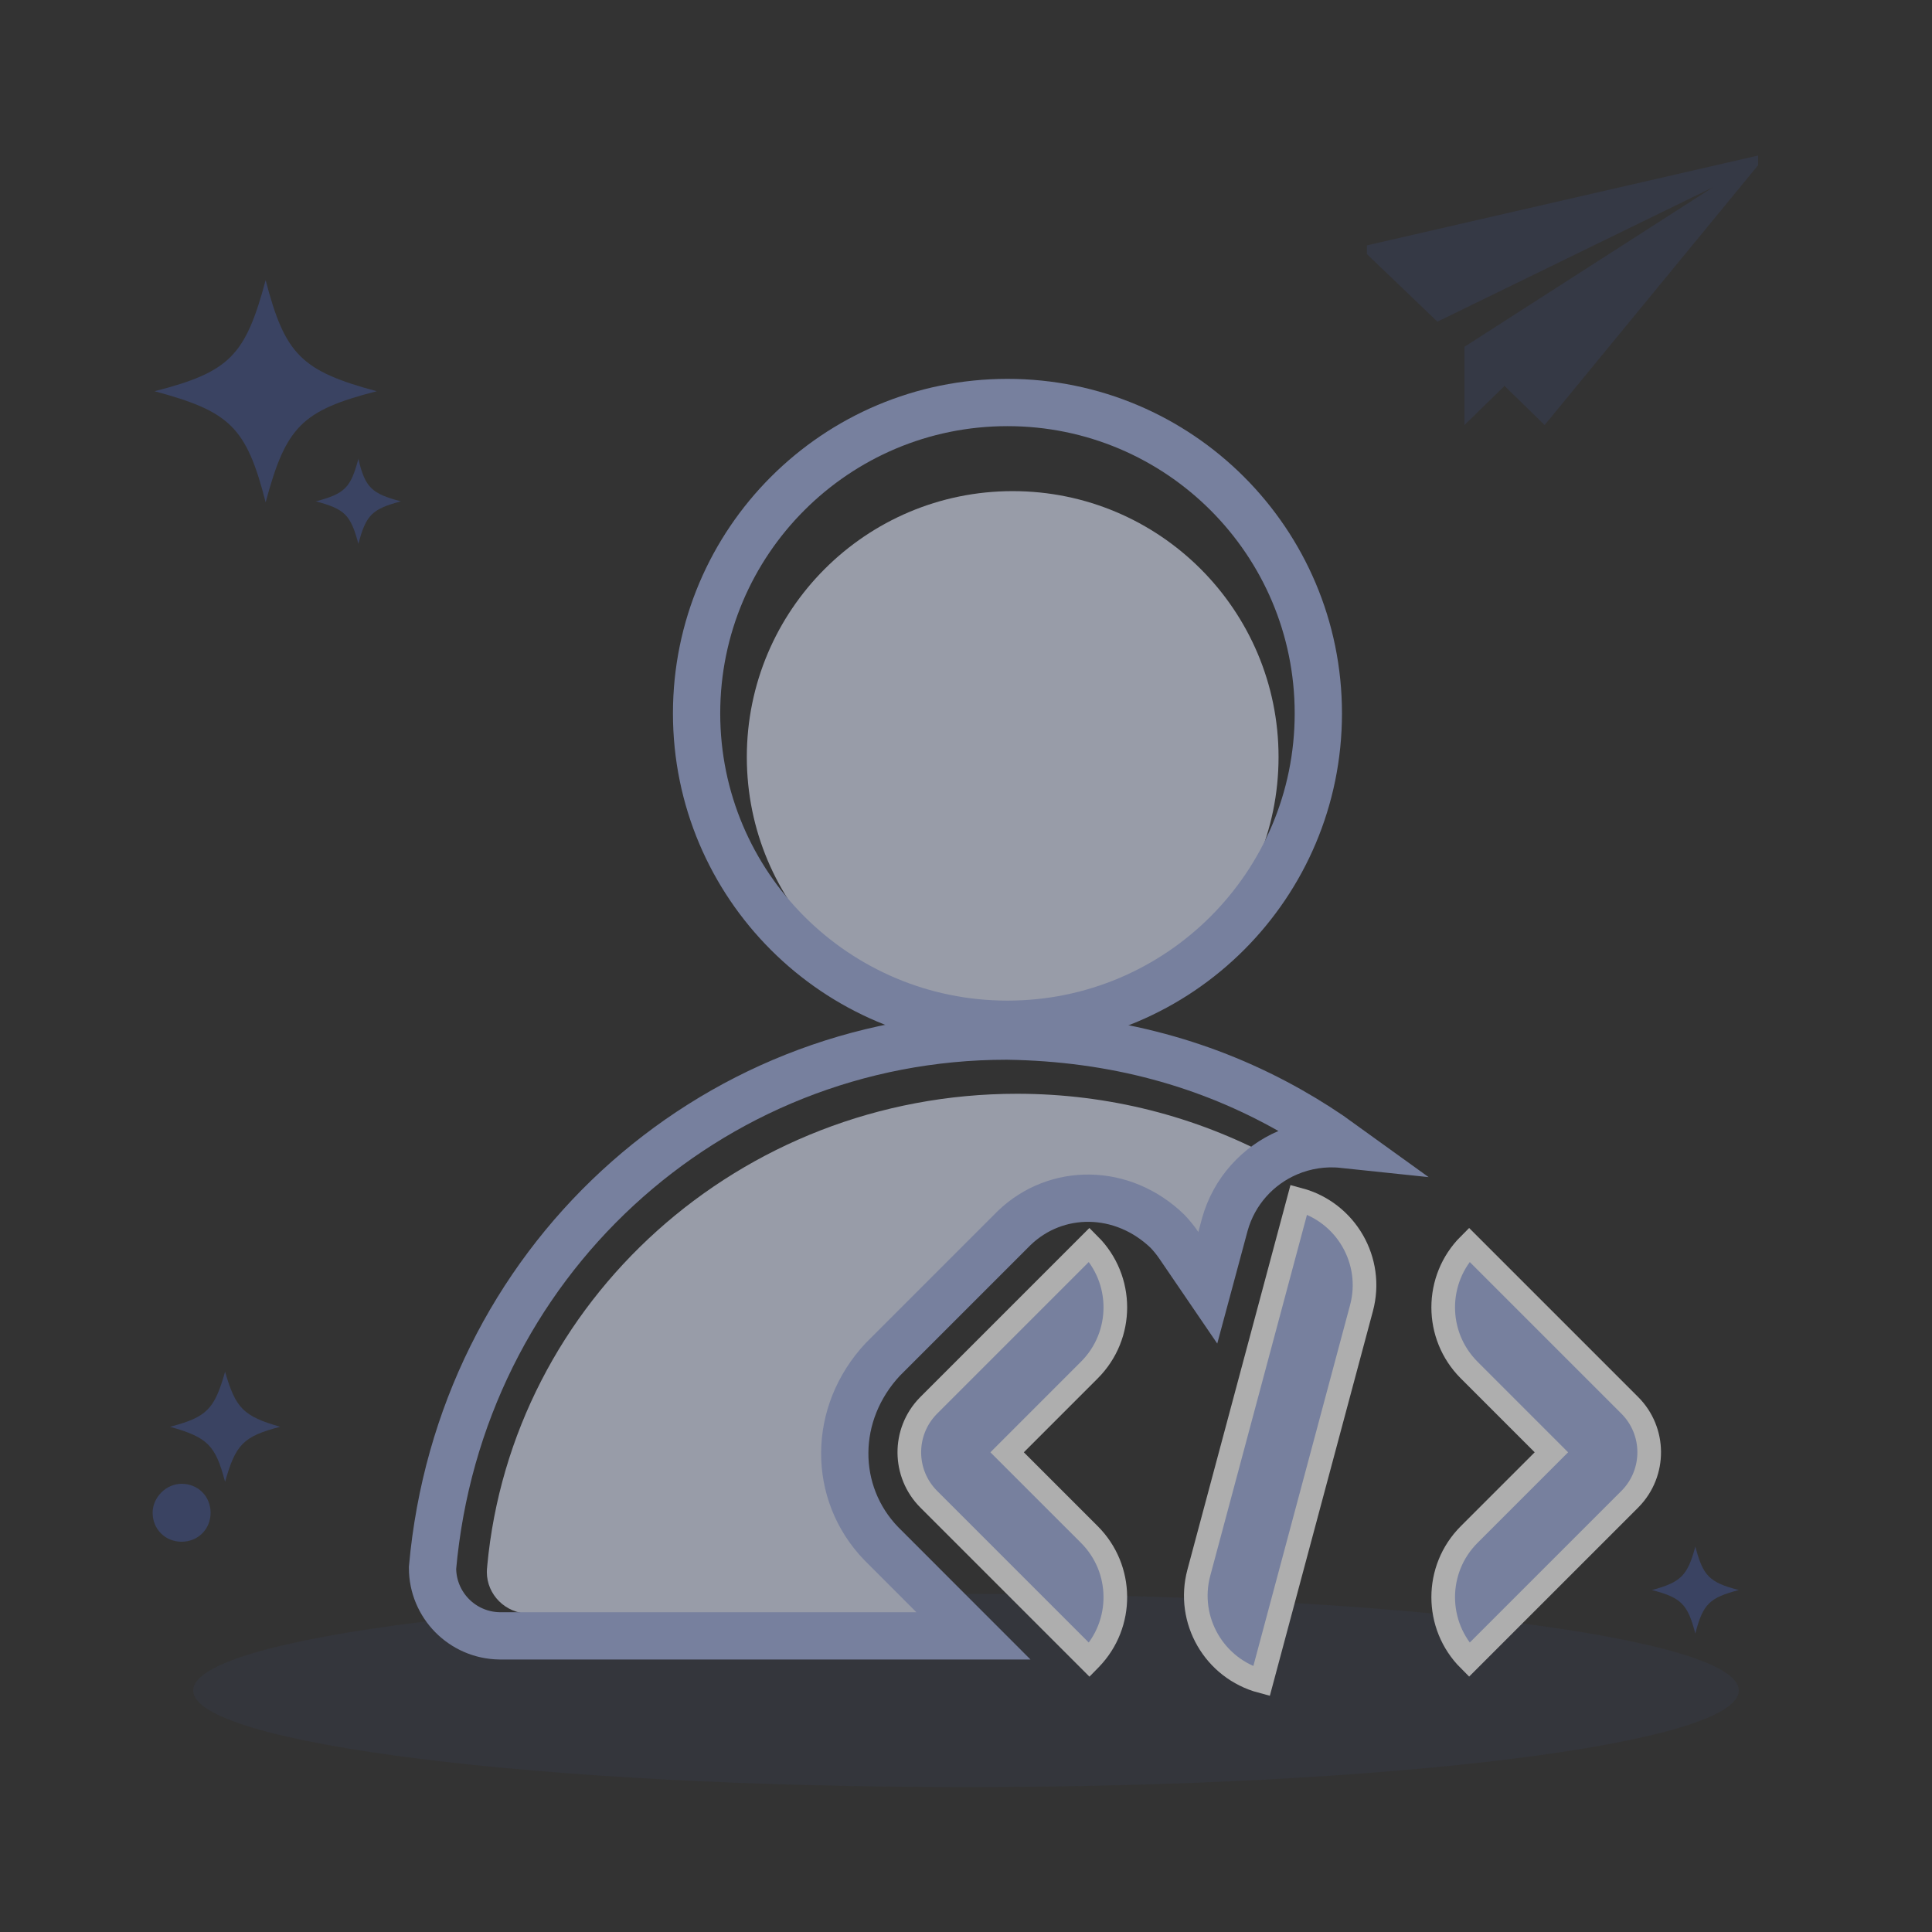 <?xml version="1.0" encoding="UTF-8"?>
<svg width="98px" height="98px" viewBox="0 0 98 98" version="1.1" xmlns="http://www.w3.org/2000/svg" xmlns:xlink="http://www.w3.org/1999/xlink">
    <rect x="0" y="0" width="98" height="98" fill="#333333" stroke="none"/>
    <title>缺省页_暂无审批</title>
    <g id="页面-1" stroke="none" stroke-width="1" fill="none" fill-rule="evenodd" opacity="0.602">
        <g id="建木建木贡献者界面-无数据" transform="translate(-911, -537)">
            <g id="编组-3" transform="translate(911, 537)">
                <g id="缺省页_暂无审批" fill-rule="nonzero">
                    <rect id="矩形" fill="#000000" opacity="0" x="0" y="0" width="98" height="98"></rect>
                    <path d="M9.8,85.75 C9.8,88.456 27.35,90.65 49,90.65 C70.65,90.65 88.2,88.456 88.2,85.75 C88.2,83.044 70.65,80.85 49,80.85 C27.35,80.85 9.8,83.044 9.8,85.75 Z" id="路径" fill="#4A68CC" opacity="0.1"></path>
                    <path d="M7.742,76.734 C7.742,77.567 8.379,78.204 9.212,78.204 C10.045,78.204 10.682,77.567 10.682,76.734 C10.682,75.901 10.045,75.264 9.212,75.264 C8.428,75.264 7.742,75.95 7.742,76.734 Z M88.2,80.654 C86.73,81.046 86.387,81.34 85.995,82.859 C85.603,81.389 85.309,81.046 83.79,80.654 C85.26,80.262 85.603,79.919 85.995,78.449 C86.387,79.919 86.681,80.262 88.2,80.654 Z M14.21,72.373 C12.348,72.863 11.956,73.255 11.417,75.166 C10.927,73.304 10.535,72.912 8.624,72.373 C10.486,71.883 10.878,71.491 11.417,69.58 C11.956,71.442 12.348,71.834 14.21,72.373 Z M20.335,25.431 C18.865,25.823 18.571,26.117 18.179,27.587 C17.787,26.117 17.493,25.823 16.023,25.431 C17.493,25.039 17.787,24.745 18.179,23.275 C18.522,24.745 18.865,25.039 20.335,25.431 Z M19.11,19.845 C15.288,20.825 14.504,21.658 13.475,25.48 C12.495,21.658 11.662,20.874 7.84,19.845 C11.662,18.865 12.446,18.032 13.475,14.21 C14.455,17.983 15.288,18.816 19.11,19.845 Z" id="形状" fill="#4A68CC" opacity="0.5"></path>
                    <polygon id="路径" fill="#4A68CC" opacity="0.2" points="69.335 12.446 69.335 12.887 72.912 16.317 86.877 9.506 74.284 17.591 74.284 21.56 76.293 19.6 76.293 19.551 76.342 19.6 78.351 21.56 89.18 8.379 89.18 7.889"></polygon>
                </g>
                <g id="编组-2" transform="translate(23.139, 20.417)">
                    <path d="M28.447,35.064 L28.869,35.067 C33.534,35.137 37.911,36.364 41.715,38.467 C39.951,39.206 38.538,40.691 37.985,42.629 L37.968,42.688 L37.804,43.286 C37.596,42.99 37.364,42.71 37.109,42.452 L37.052,42.396 L37.027,42.37 L36.951,42.297 C34.456,39.937 30.49,39.937 27.995,42.298 L27.92,42.37 L21.566,48.58 L21.504,48.642 L21.406,48.742 C18.646,51.62 18.681,56.116 21.492,58.952 L21.578,59.038 L24.034,61.437 L3.717,61.437 L3.684,61.437 C2.506,61.418 1.556,60.479 1.556,59.322 C1.556,59.224 1.563,59.127 1.576,59.032 L1.574,59.029 C2.818,45.592 14.375,35.064 28.447,35.064 Z" id="路径备份" fill="#DBE1F5"></path>
                    <path d="M42.743,40.43 C45.142,41.073 46.565,43.538 45.922,45.936 L40.85,64.866 C38.452,64.223 37.029,61.758 37.671,59.36 L42.743,40.43 Z" id="路径" stroke="#FFFFFF" stroke-width="1.199" fill="#A4B3E5"></path>
                    <path d="M51.383,42.72 L59.529,50.866 C60.832,52.169 60.845,54.274 59.568,55.594 L59.529,55.634 L51.383,63.779 C49.628,62.024 49.628,59.177 51.383,57.422 L55.555,53.25 L51.383,49.078 C49.628,47.322 49.628,44.476 51.383,42.72 L51.383,42.72 Z" id="路径" stroke="#FFFFFF" stroke-width="1.199" fill="#A4B3E5"></path>
                    <path d="M32.119,42.72 C33.875,44.476 33.875,47.322 32.119,49.077 L27.947,53.25 L32.119,57.422 C33.857,59.16 33.875,61.967 32.171,63.726 L32.119,63.779 L23.974,55.634 C22.67,54.33 22.657,52.225 23.935,50.905 L23.974,50.865 L32.119,42.72 L32.119,42.72 Z" id="路径" stroke="#FFFFFF" stroke-width="1.199" fill="#A4B3E5"></path>
                    <path d="M27.929,32.138 C33.45,32.218 38.185,33.581 42.299,35.909 C43.22,36.43 44.115,37.002 44.982,37.629 C44.022,37.528 43.057,37.679 42.181,38.054 C40.674,38.7 39.465,39.999 38.991,41.692 L38.991,41.692 L38.126,44.904 L36.656,42.749 C36.482,42.494 36.287,42.254 36.073,42.031 C34.942,40.942 33.538,40.385 32.145,40.361 C30.748,40.337 29.367,40.849 28.3,41.878 L28.3,41.878 L21.644,48.534 C20.365,49.902 19.722,51.592 19.711,53.265 C19.699,54.943 20.323,56.6 21.561,57.881 L21.561,57.881 L26.238,62.561 L2.202,62.561 C1.258,62.548 0.406,62.157 -0.21,61.531 C-0.821,60.909 -1.199,60.056 -1.199,59.115 C-0.509,51.389 2.974,44.662 8.193,39.845 C13.395,35.043 20.323,32.138 27.929,32.138 Z" id="路径" stroke="#A4B3E5" stroke-width="2.398"></path>
                    <path d="M28.229,4.495 C35.677,4.495 41.715,10.533 41.715,17.982 C41.715,25.43 35.677,31.468 28.229,31.468 C20.781,31.468 14.743,25.43 14.743,17.982 C14.743,10.533 20.781,4.495 28.229,4.495 Z" id="路径备份-2" fill="#DBE1F5"></path>
                    <path d="M27.964,0 C36.673,0 43.733,7.06 43.733,15.769 C43.733,24.478 36.673,31.538 27.964,31.538 C19.255,31.538 12.195,24.478 12.195,15.769 C12.195,7.06 19.255,0 27.964,0 Z" id="路径" stroke="#A4B3E5" stroke-width="2.398"></path>
                </g>
            </g>
        </g>
    </g>
</svg>